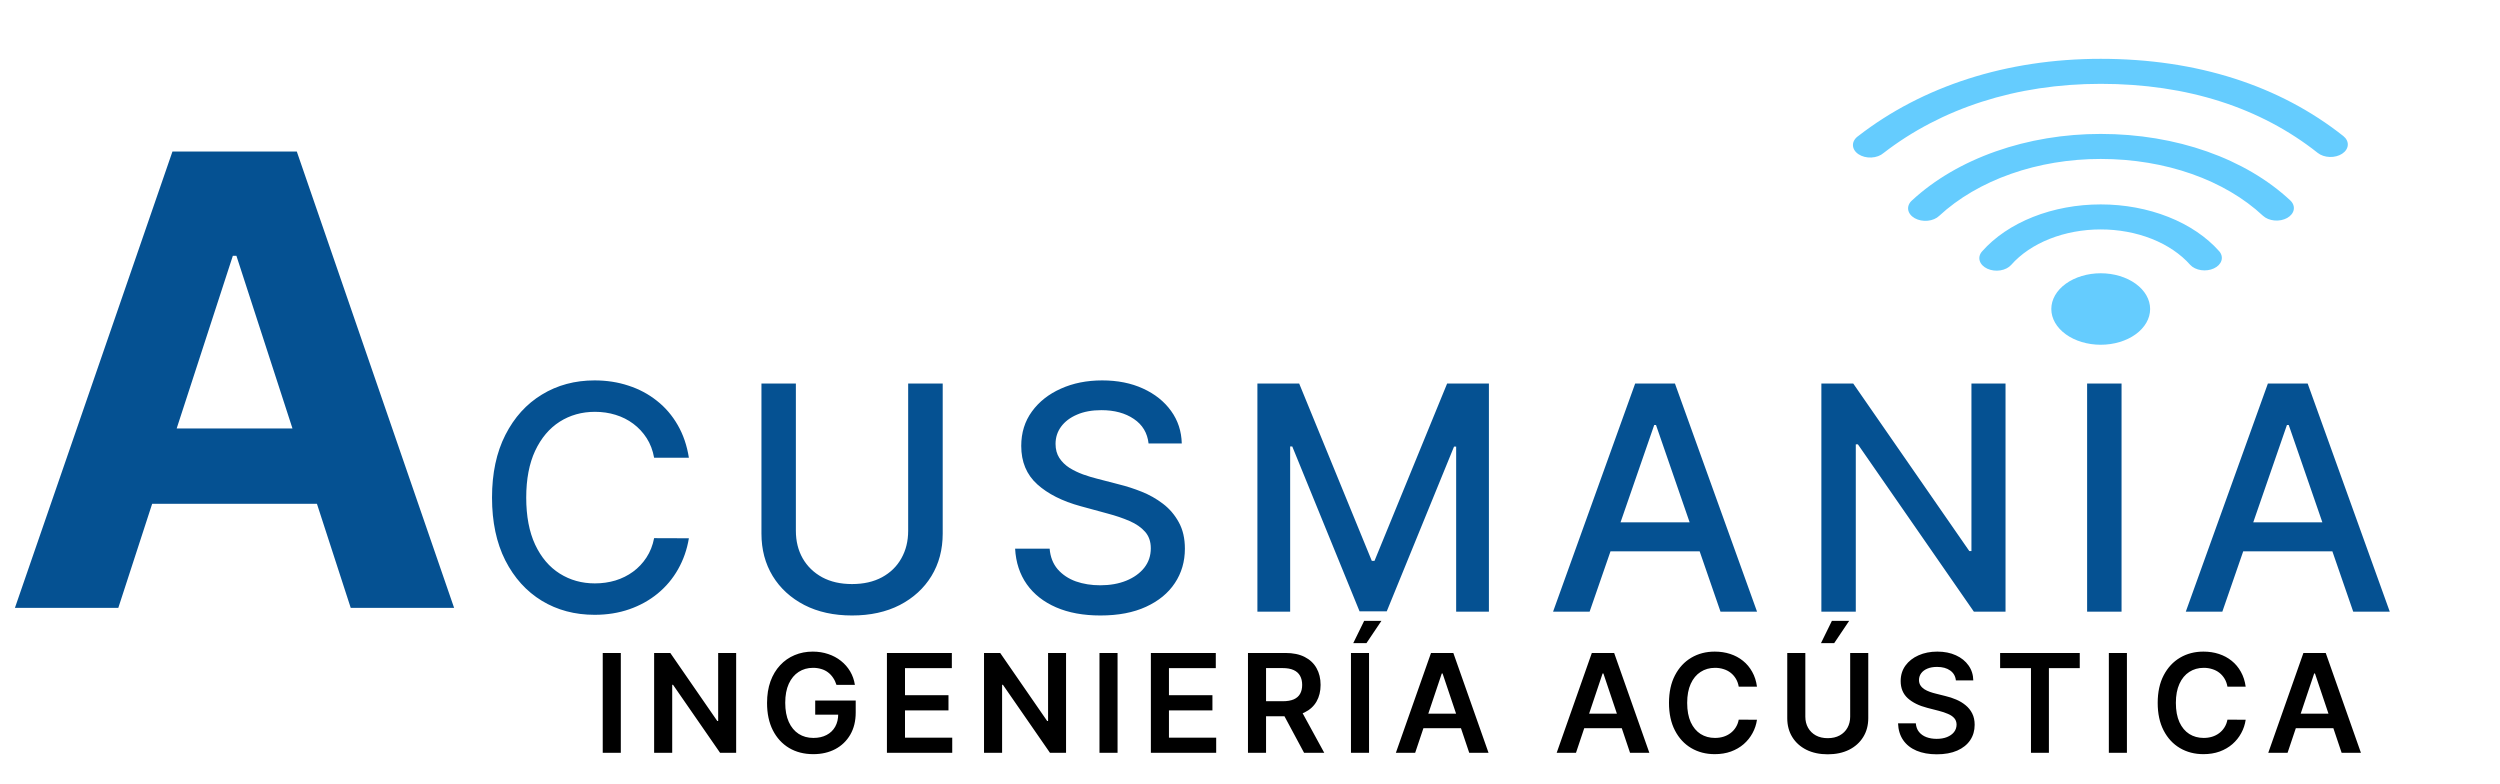 <svg width="255" height="80" viewBox="0 0 255 80" fill="none" xmlns="http://www.w3.org/2000/svg">
<path d="M12.068 62H1.523L17.591 15.454H30.273L46.318 62H35.773L24.114 26.091H23.75L12.068 62ZM11.409 43.705H36.318V51.386H11.409V43.705Z" fill="#055192"/>
<path d="M70.266 46.688H66.72C66.584 45.93 66.33 45.264 65.959 44.688C65.588 44.112 65.133 43.623 64.595 43.222C64.057 42.82 63.455 42.517 62.788 42.313C62.129 42.108 61.429 42.006 60.686 42.006C59.345 42.006 58.145 42.343 57.084 43.017C56.031 43.692 55.198 44.68 54.584 45.983C53.978 47.286 53.675 48.877 53.675 50.756C53.675 52.65 53.978 54.248 54.584 55.551C55.198 56.855 56.035 57.839 57.095 58.506C58.156 59.173 59.349 59.506 60.675 59.506C61.41 59.506 62.107 59.407 62.766 59.211C63.432 59.006 64.035 58.707 64.573 58.313C65.111 57.919 65.565 57.438 65.936 56.87C66.315 56.294 66.576 55.635 66.72 54.892L70.266 54.904C70.076 56.048 69.709 57.101 69.163 58.063C68.626 59.017 67.932 59.843 67.084 60.54C66.243 61.23 65.281 61.764 64.198 62.142C63.114 62.521 61.932 62.711 60.652 62.711C58.637 62.711 56.842 62.233 55.266 61.279C53.69 60.317 52.448 58.942 51.538 57.154C50.637 55.366 50.186 53.233 50.186 50.756C50.186 48.271 50.641 46.139 51.55 44.358C52.459 42.57 53.701 41.199 55.277 40.245C56.853 39.282 58.645 38.801 60.652 38.801C61.887 38.801 63.038 38.98 64.107 39.336C65.182 39.684 66.148 40.199 67.004 40.881C67.861 41.555 68.569 42.381 69.129 43.358C69.69 44.328 70.069 45.438 70.266 46.688ZM92.633 39.12H96.156V54.426C96.156 56.055 95.773 57.498 95.008 58.756C94.243 60.006 93.168 60.991 91.781 61.711C90.395 62.423 88.77 62.779 86.906 62.779C85.05 62.779 83.429 62.423 82.043 61.711C80.656 60.991 79.58 60.006 78.815 58.756C78.05 57.498 77.668 56.055 77.668 54.426V39.12H81.179V54.142C81.179 55.195 81.41 56.131 81.872 56.949C82.342 57.767 83.005 58.411 83.861 58.881C84.717 59.343 85.732 59.574 86.906 59.574C88.088 59.574 89.107 59.343 89.963 58.881C90.827 58.411 91.486 57.767 91.94 56.949C92.402 56.131 92.633 55.195 92.633 54.142V39.12ZM117.154 45.233C117.033 44.157 116.533 43.324 115.654 42.733C114.776 42.135 113.67 41.836 112.336 41.836C111.382 41.836 110.556 41.987 109.859 42.29C109.162 42.586 108.62 42.995 108.234 43.517C107.855 44.032 107.666 44.62 107.666 45.279C107.666 45.832 107.795 46.309 108.052 46.711C108.317 47.112 108.662 47.449 109.086 47.722C109.518 47.987 109.98 48.211 110.473 48.392C110.965 48.567 111.438 48.711 111.893 48.824L114.166 49.415C114.908 49.597 115.67 49.843 116.45 50.154C117.23 50.464 117.954 50.873 118.62 51.381C119.287 51.889 119.825 52.517 120.234 53.267C120.651 54.017 120.859 54.915 120.859 55.961C120.859 57.279 120.518 58.449 119.836 59.472C119.162 60.495 118.181 61.301 116.893 61.892C115.613 62.483 114.063 62.779 112.245 62.779C110.503 62.779 108.995 62.502 107.723 61.949C106.45 61.396 105.454 60.612 104.734 59.597C104.014 58.574 103.617 57.362 103.541 55.961H107.063C107.132 56.801 107.404 57.502 107.882 58.063C108.367 58.616 108.984 59.029 109.734 59.301C110.492 59.567 111.321 59.699 112.223 59.699C113.215 59.699 114.098 59.544 114.87 59.233C115.651 58.915 116.264 58.476 116.711 57.915C117.158 57.347 117.382 56.684 117.382 55.926C117.382 55.237 117.185 54.673 116.791 54.233C116.404 53.794 115.878 53.43 115.211 53.142C114.552 52.855 113.806 52.601 112.973 52.381L110.223 51.631C108.359 51.123 106.882 50.377 105.791 49.392C104.707 48.407 104.166 47.105 104.166 45.483C104.166 44.142 104.529 42.972 105.257 41.972C105.984 40.972 106.969 40.195 108.211 39.642C109.454 39.082 110.855 38.801 112.416 38.801C113.992 38.801 115.382 39.078 116.586 39.631C117.798 40.184 118.753 40.945 119.45 41.915C120.147 42.877 120.51 43.983 120.541 45.233H117.154ZM128.255 39.12H132.516L139.925 57.211H140.198L147.607 39.12H151.869V62.392H148.528V45.551H148.312L141.448 62.358H138.675L131.812 45.54H131.596V62.392H128.255V39.12ZM162.14 62.392H158.412L166.787 39.12H170.844L179.219 62.392H175.492L168.912 43.347H168.731L162.14 62.392ZM162.765 53.279H174.856V56.233H162.765V53.279ZM204.564 39.12V62.392H201.337L189.507 45.324H189.291V62.392H185.78V39.12H189.03L200.871 56.211H201.087V39.12H204.564ZM216.398 39.12V62.392H212.886V39.12H216.398ZM226.677 62.392H222.95L231.325 39.12H235.382L243.757 62.392H240.029L233.45 43.347H233.268L226.677 62.392ZM227.302 53.279H239.393V56.233H227.302V53.279Z" fill="#055192"/>
<path d="M63.323 66.603V76.785H61.479V66.603H63.323ZM75.088 66.603V76.785H73.447L68.65 69.85H68.565V76.785H66.721V66.603H68.371L73.164 73.543H73.253V66.603H75.088ZM85.319 69.855C85.236 69.586 85.121 69.346 84.976 69.134C84.833 68.918 84.661 68.734 84.459 68.582C84.26 68.429 84.031 68.315 83.772 68.239C83.514 68.159 83.232 68.119 82.927 68.119C82.38 68.119 81.893 68.257 81.466 68.532C81.038 68.807 80.702 69.212 80.456 69.745C80.215 70.275 80.094 70.922 80.094 71.684C80.094 72.453 80.215 73.104 80.456 73.638C80.698 74.171 81.035 74.578 81.466 74.856C81.897 75.131 82.397 75.269 82.967 75.269C83.484 75.269 83.932 75.169 84.309 74.97C84.691 74.771 84.984 74.49 85.189 74.125C85.395 73.757 85.498 73.326 85.498 72.832L85.915 72.897H83.151V71.455H87.282V72.678C87.282 73.55 87.097 74.304 86.726 74.941C86.354 75.577 85.844 76.067 85.194 76.412C84.545 76.753 83.799 76.924 82.957 76.924C82.019 76.924 81.195 76.714 80.486 76.293C79.78 75.868 79.228 75.267 78.831 74.488C78.436 73.706 78.239 72.778 78.239 71.704C78.239 70.882 78.355 70.148 78.587 69.501C78.822 68.855 79.151 68.307 79.572 67.856C79.992 67.402 80.486 67.057 81.053 66.822C81.62 66.583 82.236 66.464 82.902 66.464C83.466 66.464 83.991 66.547 84.478 66.713C84.966 66.875 85.398 67.107 85.776 67.409C86.157 67.71 86.47 68.068 86.716 68.482C86.961 68.897 87.122 69.354 87.198 69.855H85.319ZM90.466 76.785V66.603H97.088V68.149H92.31V70.913H96.745V72.46H92.31V75.239H97.128V76.785H90.466ZM108.737 66.603V76.785H107.096L102.299 69.85H102.214V76.785H100.37V66.603H102.02L106.813 73.543H106.903V66.603H108.737ZM113.991 66.603V76.785H112.147V66.603H113.991ZM117.389 76.785V66.603H124.011V68.149H119.233V70.913H123.668V72.46H119.233V75.239H124.051V76.785H117.389ZM127.293 76.785V66.603H131.111C131.893 66.603 132.549 66.739 133.079 67.011C133.613 67.282 134.016 67.664 134.288 68.154C134.563 68.641 134.7 69.21 134.7 69.859C134.7 70.512 134.561 71.079 134.283 71.56C134.008 72.037 133.601 72.407 133.065 72.668C132.528 72.927 131.868 73.056 131.086 73.056H128.366V71.525H130.837C131.295 71.525 131.669 71.462 131.961 71.336C132.253 71.207 132.468 71.019 132.607 70.774C132.75 70.526 132.821 70.221 132.821 69.859C132.821 69.498 132.75 69.19 132.607 68.935C132.465 68.676 132.248 68.481 131.956 68.348C131.664 68.212 131.288 68.144 130.827 68.144H129.137V76.785H127.293ZM132.552 72.171L135.073 76.785H133.015L130.539 72.171H132.552ZM139.642 66.603V76.785H137.798V66.603H139.642ZM138.032 65.599L139.145 63.327H140.905L139.379 65.599H138.032ZM144.347 76.785H142.379L145.963 66.603H148.24L151.83 76.785H149.861L147.141 68.691H147.062L144.347 76.785ZM144.412 72.793H149.781V74.274H144.412V72.793ZM160.751 76.785H158.782L162.367 66.603H164.644L168.233 76.785H166.264L163.545 68.691H163.465L160.751 76.785ZM160.815 72.793H166.185V74.274H160.815V72.793ZM179.211 70.038H177.351C177.298 69.734 177.201 69.463 177.058 69.228C176.916 68.99 176.738 68.787 176.526 68.622C176.314 68.456 176.072 68.332 175.8 68.249C175.532 68.162 175.242 68.119 174.93 68.119C174.377 68.119 173.886 68.259 173.459 68.537C173.031 68.812 172.696 69.216 172.454 69.75C172.213 70.28 172.092 70.928 172.092 71.694C172.092 72.473 172.213 73.129 172.454 73.663C172.7 74.193 173.034 74.594 173.459 74.866C173.886 75.134 174.375 75.269 174.925 75.269C175.23 75.269 175.515 75.229 175.78 75.149C176.049 75.066 176.289 74.945 176.501 74.786C176.717 74.627 176.897 74.432 177.043 74.2C177.192 73.968 177.295 73.703 177.351 73.404L179.211 73.414C179.141 73.898 178.99 74.352 178.758 74.776C178.53 75.201 178.23 75.575 177.859 75.9C177.487 76.222 177.053 76.473 176.556 76.656C176.059 76.835 175.507 76.924 174.901 76.924C174.006 76.924 173.207 76.717 172.504 76.303C171.802 75.888 171.248 75.29 170.844 74.508C170.439 73.726 170.237 72.788 170.237 71.694C170.237 70.597 170.441 69.659 170.849 68.88C171.256 68.098 171.811 67.5 172.514 67.085C173.217 66.671 174.012 66.464 174.901 66.464C175.467 66.464 175.994 66.543 176.481 66.703C176.969 66.862 177.403 67.095 177.784 67.403C178.165 67.708 178.478 68.083 178.724 68.527C178.972 68.968 179.135 69.472 179.211 70.038ZM188.718 66.603H190.563V73.255C190.563 73.984 190.39 74.626 190.046 75.179C189.704 75.733 189.224 76.165 188.604 76.477C187.984 76.785 187.26 76.939 186.431 76.939C185.599 76.939 184.874 76.785 184.254 76.477C183.634 76.165 183.153 75.733 182.812 75.179C182.471 74.626 182.3 73.984 182.3 73.255V66.603H184.144V73.101C184.144 73.525 184.237 73.903 184.423 74.234C184.612 74.566 184.877 74.826 185.218 75.015C185.56 75.201 185.964 75.293 186.431 75.293C186.899 75.293 187.303 75.201 187.644 75.015C187.989 74.826 188.254 74.566 188.44 74.234C188.625 73.903 188.718 73.525 188.718 73.101V66.603ZM185.74 65.599L186.854 63.327H188.614L187.088 65.599H185.74ZM199.501 69.402C199.455 68.968 199.259 68.63 198.914 68.388C198.573 68.146 198.129 68.025 197.582 68.025C197.197 68.025 196.868 68.083 196.593 68.199C196.317 68.315 196.107 68.472 195.961 68.671C195.815 68.87 195.741 69.097 195.737 69.352C195.737 69.564 195.785 69.749 195.882 69.904C195.981 70.06 196.115 70.193 196.284 70.302C196.453 70.408 196.641 70.498 196.846 70.57C197.052 70.643 197.259 70.705 197.468 70.754L198.422 70.993C198.807 71.082 199.176 71.204 199.531 71.356C199.889 71.508 200.209 71.701 200.49 71.933C200.775 72.165 201.001 72.445 201.166 72.773C201.332 73.101 201.415 73.485 201.415 73.926C201.415 74.523 201.263 75.048 200.958 75.502C200.653 75.953 200.212 76.306 199.635 76.561C199.062 76.813 198.367 76.939 197.552 76.939C196.76 76.939 196.072 76.816 195.489 76.571C194.909 76.326 194.455 75.968 194.127 75.497C193.802 75.027 193.626 74.453 193.6 73.777H195.414C195.441 74.132 195.55 74.427 195.742 74.662C195.935 74.897 196.185 75.073 196.493 75.189C196.805 75.305 197.153 75.363 197.537 75.363C197.938 75.363 198.29 75.303 198.591 75.184C198.896 75.061 199.135 74.892 199.307 74.677C199.479 74.458 199.567 74.203 199.571 73.911C199.567 73.646 199.489 73.427 199.337 73.255C199.184 73.079 198.971 72.934 198.696 72.818C198.424 72.698 198.106 72.592 197.741 72.499L196.583 72.201C195.744 71.986 195.081 71.659 194.594 71.222C194.11 70.781 193.868 70.196 193.868 69.467C193.868 68.867 194.031 68.341 194.355 67.891C194.683 67.44 195.129 67.09 195.693 66.842C196.256 66.59 196.894 66.464 197.607 66.464C198.329 66.464 198.962 66.59 199.506 66.842C200.053 67.09 200.482 67.437 200.794 67.881C201.105 68.322 201.266 68.829 201.276 69.402H199.501ZM204.012 68.149V66.603H212.135V68.149H208.988V76.785H207.159V68.149H204.012ZM216.946 66.603V76.785H215.102V66.603H216.946ZM229.059 70.038H227.199C227.146 69.734 227.048 69.463 226.906 69.228C226.763 68.99 226.586 68.787 226.374 68.622C226.162 68.456 225.92 68.332 225.648 68.249C225.38 68.162 225.09 68.119 224.778 68.119C224.224 68.119 223.734 68.259 223.306 68.537C222.879 68.812 222.544 69.216 222.302 69.75C222.06 70.28 221.939 70.928 221.939 71.694C221.939 72.473 222.06 73.129 222.302 73.663C222.547 74.193 222.882 74.594 223.306 74.866C223.734 75.134 224.223 75.269 224.773 75.269C225.078 75.269 225.363 75.229 225.628 75.149C225.897 75.066 226.137 74.945 226.349 74.786C226.564 74.627 226.745 74.432 226.891 74.2C227.04 73.968 227.143 73.703 227.199 73.404L229.059 73.414C228.989 73.898 228.838 74.352 228.606 74.776C228.377 75.201 228.077 75.575 227.706 75.9C227.335 76.222 226.901 76.473 226.404 76.656C225.907 76.835 225.355 76.924 224.748 76.924C223.853 76.924 223.055 76.717 222.352 76.303C221.649 75.888 221.096 75.29 220.691 74.508C220.287 73.726 220.085 72.788 220.085 71.694C220.085 70.597 220.289 69.659 220.696 68.88C221.104 68.098 221.659 67.5 222.362 67.085C223.064 66.671 223.86 66.464 224.748 66.464C225.315 66.464 225.842 66.543 226.329 66.703C226.816 66.862 227.251 67.095 227.632 67.403C228.013 67.708 228.326 68.083 228.571 68.527C228.82 68.968 228.982 69.472 229.059 70.038ZM233.332 76.785H231.363L234.948 66.603H237.225L240.814 76.785H238.846L236.126 68.691H236.047L233.332 76.785ZM233.397 72.793H238.766V74.274H233.397V72.793Z" fill="black"/>
<path fill-rule="evenodd" clip-rule="evenodd" d="M214.273 27.873C215.61 27.873 216.891 28.258 217.837 28.941C218.782 29.625 219.313 30.552 219.313 31.519C219.313 32.486 218.782 33.413 217.837 34.097C216.891 34.781 215.61 35.165 214.273 35.165C212.937 35.165 211.655 34.781 210.71 34.097C209.765 33.413 209.234 32.486 209.234 31.519C209.234 30.552 209.765 29.625 210.71 28.941C211.655 28.258 212.937 27.873 214.273 27.873ZM214.273 20.85C216.683 20.849 219.053 21.288 221.167 22.124C223.281 22.96 225.07 24.169 226.368 25.637C226.61 25.922 226.687 26.263 226.584 26.589C226.481 26.915 226.206 27.198 225.817 27.378C225.429 27.559 224.958 27.622 224.506 27.554C224.054 27.486 223.657 27.292 223.4 27.015C222.42 25.907 221.071 24.995 219.476 24.363C217.881 23.732 216.091 23.401 214.273 23.402C212.453 23.401 210.662 23.732 209.066 24.365C207.47 24.997 206.12 25.91 205.141 27.02C204.889 27.305 204.491 27.506 204.034 27.579C203.577 27.651 203.099 27.589 202.705 27.407C202.311 27.224 202.033 26.936 201.933 26.605C201.833 26.275 201.918 25.929 202.171 25.644C203.469 24.174 205.258 22.964 207.373 22.126C209.488 21.288 211.861 20.849 214.273 20.85ZM214.273 13.661C221.984 13.661 229.046 16.178 233.615 20.449C233.897 20.717 234.022 21.055 233.961 21.389C233.901 21.723 233.66 22.026 233.292 22.232C232.924 22.438 232.458 22.531 231.996 22.489C231.534 22.448 231.113 22.276 230.825 22.011C226.92 18.364 220.887 16.213 214.271 16.213C211.096 16.21 207.962 16.732 205.107 17.738C202.253 18.743 199.753 20.207 197.799 22.017C197.658 22.153 197.481 22.267 197.279 22.352C197.076 22.438 196.852 22.494 196.619 22.516C196.386 22.538 196.15 22.526 195.924 22.482C195.697 22.437 195.485 22.36 195.301 22.256C195.116 22.151 194.962 22.02 194.848 21.872C194.733 21.724 194.661 21.561 194.635 21.392C194.609 21.223 194.63 21.052 194.697 20.89C194.763 20.727 194.874 20.575 195.022 20.444C197.307 18.329 200.228 16.618 203.564 15.443C206.9 14.268 210.563 13.658 214.273 13.661ZM214.273 6C224.113 6 232.524 8.734 239.015 13.874C239.33 14.124 239.496 14.455 239.475 14.793C239.454 15.131 239.248 15.45 238.903 15.678C238.557 15.906 238.1 16.026 237.633 16.011C237.165 15.996 236.725 15.847 236.409 15.597C230.581 10.98 223.115 8.552 214.273 8.552C205.65 8.552 198.013 11.053 192.124 15.606C191.971 15.74 191.782 15.851 191.567 15.93C191.353 16.009 191.118 16.056 190.878 16.067C190.638 16.079 190.397 16.054 190.17 15.995C189.943 15.937 189.736 15.845 189.56 15.726C189.384 15.607 189.243 15.464 189.147 15.304C189.051 15.144 189.001 14.972 189 14.798C188.999 14.624 189.048 14.451 189.143 14.291C189.238 14.131 189.377 13.987 189.552 13.867C196.09 8.803 204.655 6 214.271 6H214.273Z" fill="#65CCFE"/>
</svg>
